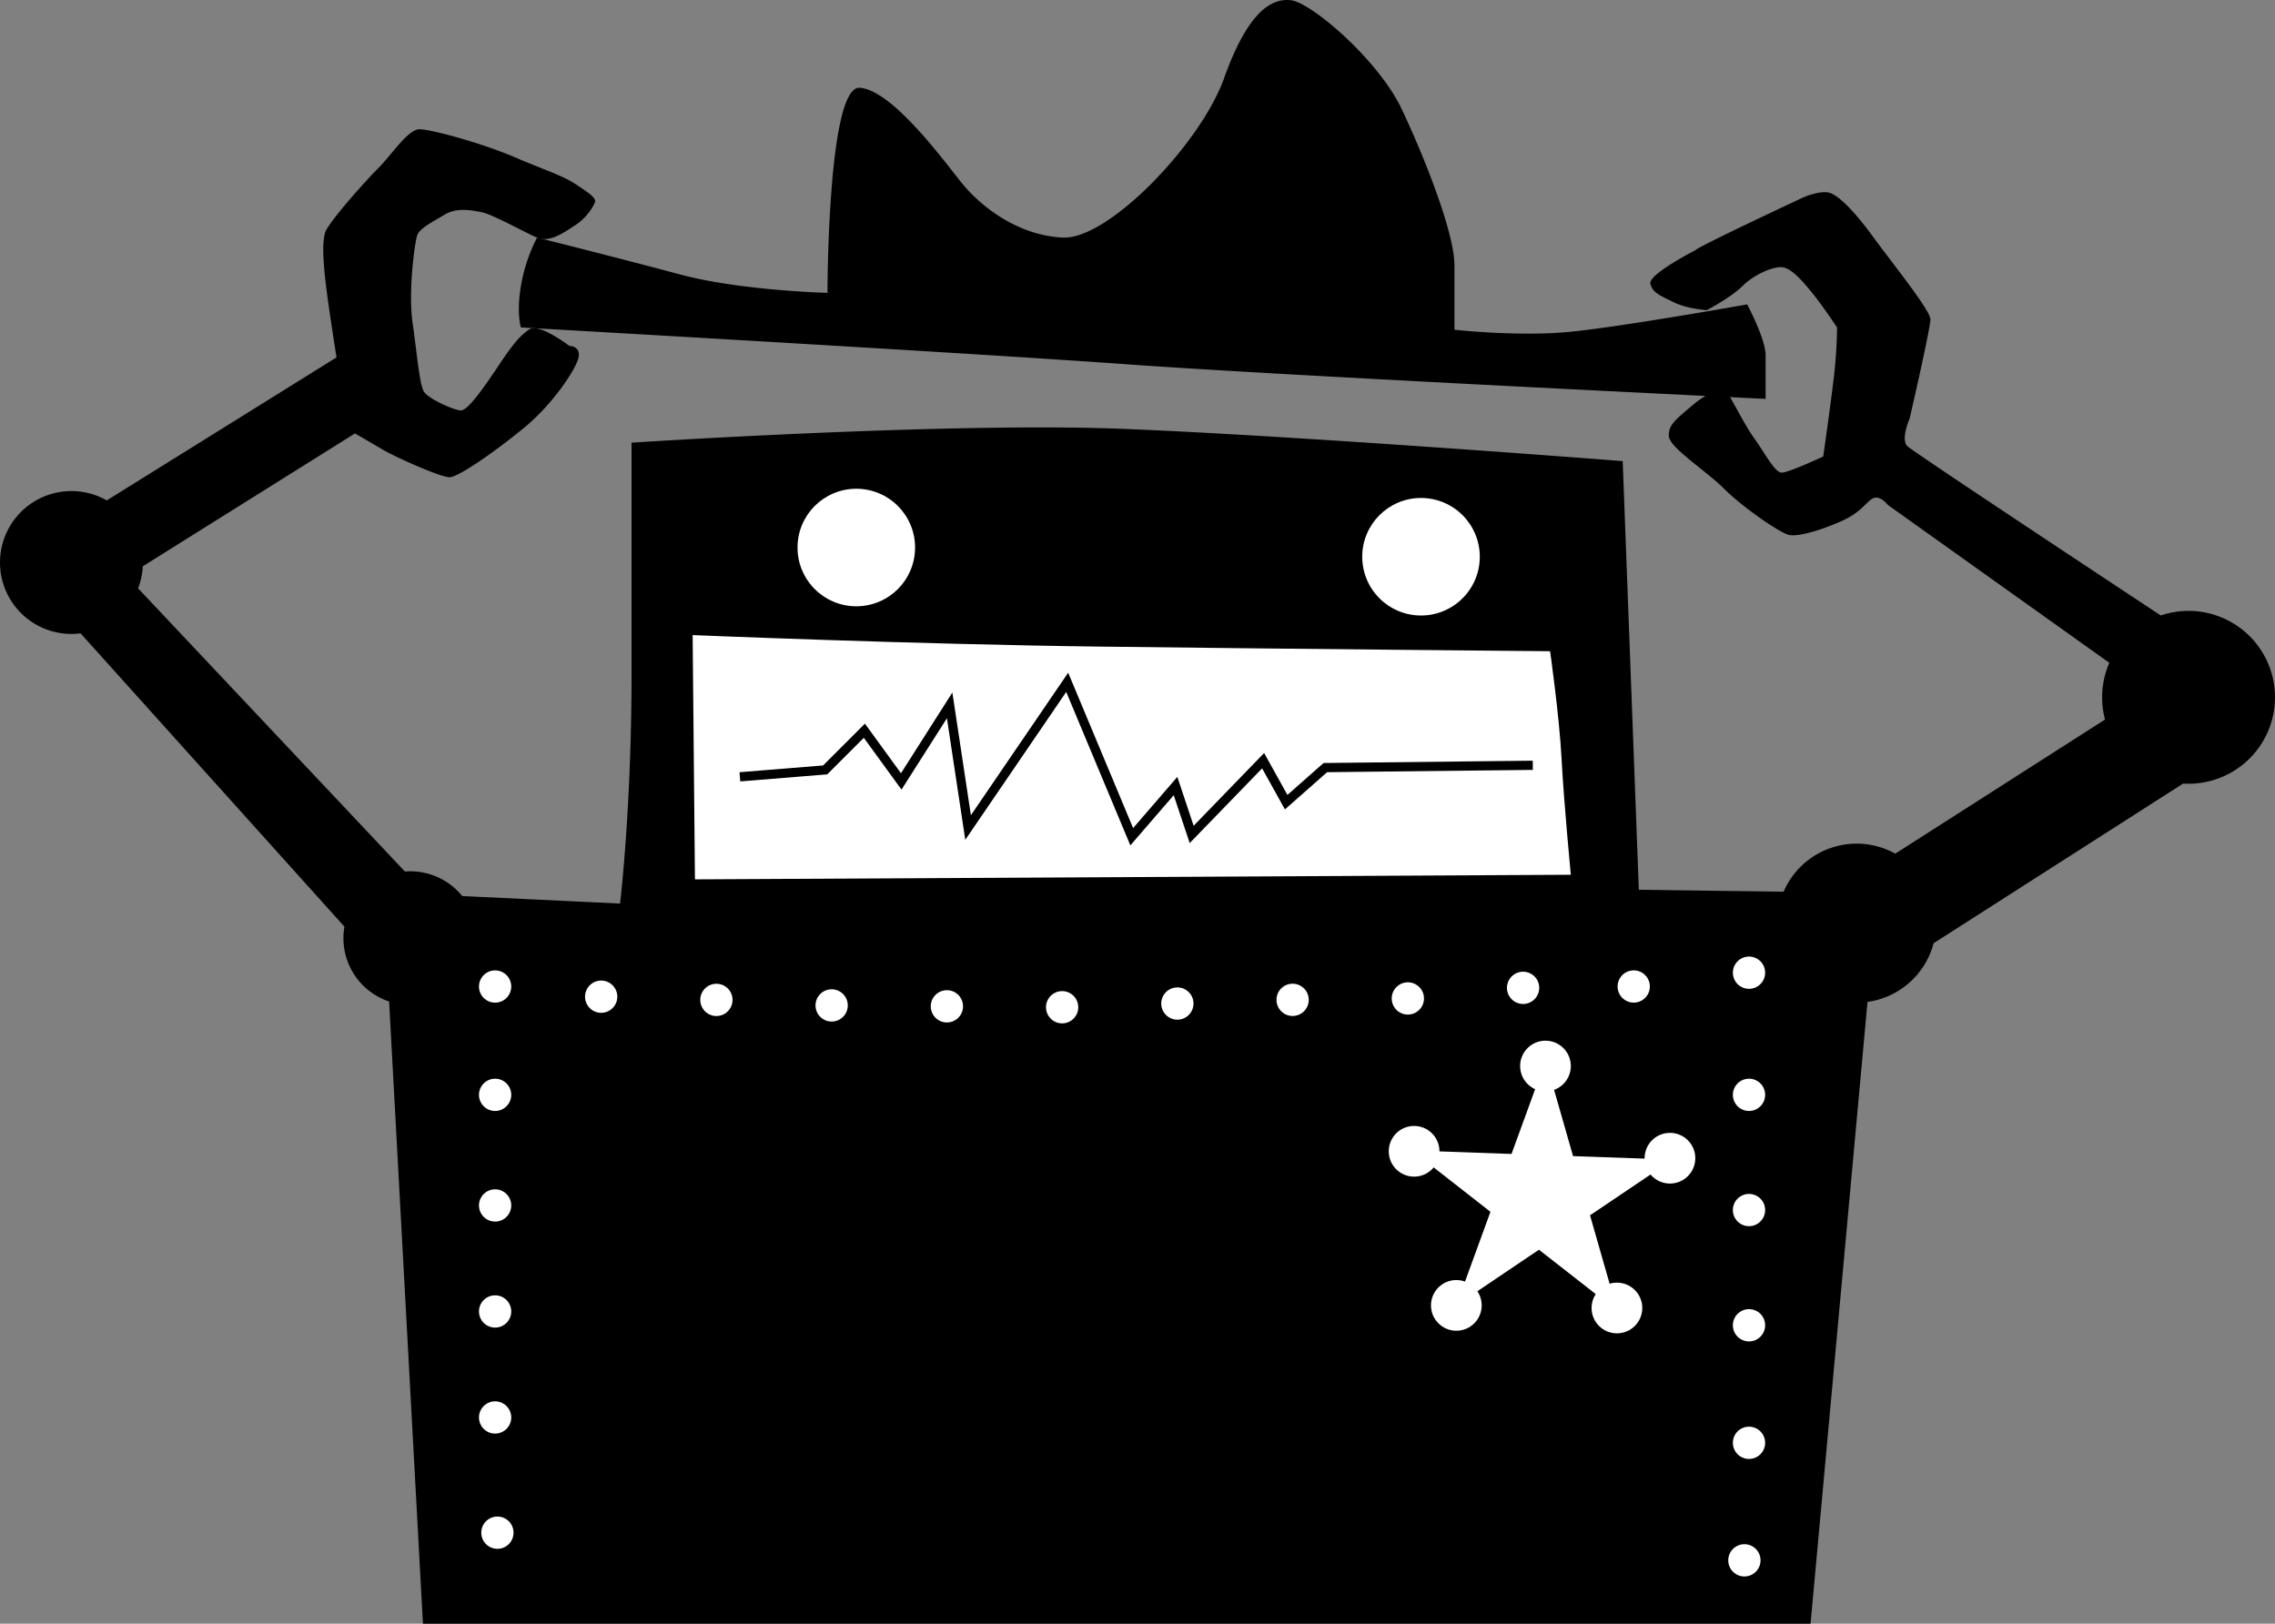 <svg id="Layer_2" data-name="Layer 2" xmlns="http://www.w3.org/2000/svg" viewBox="0 0 987 704.591"><rect x="0" y="0" width="987" height="704.591" fill="#808080" stroke="none"/><title>techrangers-robot-vector</title><path d="M478.5,131.591" style="fill:#000000"/><path d="M359,127.091s0-90,14-89,36,31,44,41,24,23,44,24,60-41,70-69,20-35,29-34,38,26,48,47,23,54,23,68v28s27,3,49,1,78-12,78-12,8,15,8,22v19s-208-10-277-15-263-16-263-16-2-6,0-18a72.311,72.311,0,0,1,7-21s36,9,62,16S359,127.091,359,127.091Z" style="fill:#000000"/><path d="M949.5,265.091a37.431,37.431,0,0,0-12.042,1.987c-39.722-26.249-107.837-71.366-109.958-73.487-3-3,1-12,1-12s9-39,9-43-17-25-25-36-15-18-19-19-11,2-11,2-45,21-47,23c0,0-20.5,10.5-19.5,14.5s4,5,10,8,14.5,3.5,14.5,3.5,10.5-5.5,15.5-10.5,14-9,18-8,9,7,13,12,10,14,10,14,0,8-1,18-5,38-5,38-15,7-18,7-7-8-12-15-10-18-12-20-8,0-15,6-10,8-10,13,16,15,24,23,24,19,28,20,14-2,23-6,11-9,14-10,6,3,6,3l96.12,68.521a37.548,37.548,0,0,0-1.861,24.627l-91.002,58.196a34.503,34.503,0,0,0-48.448,16.511c-21.294-.278-62.809-.854-62.809-.854l-7-186s-141-11-217-14-213,6-213,6v100c0,59-5,100-5,100L200.524,388.83A28.939,28.939,0,0,0,178,378.091c-.783,0-1.557.04-2.325.101L59.904,255.296a30.843,30.843,0,0,0,2.053-9.562L154,188.091s7,4,12,7,25,12,29,12,21-12,33-22,22-25,23-30-4-5-4-5-13-10-17.333-7.167S222,150.091,216,159.091s-13,19-16,19-14-5-16-8-3-16-5-30,1-35,2-38,7-6,12-9,11-2,16-1,19,9,24,11,10-1,16-5a24.04,24.04,0,0,0,9-10c1-2-2-4-8-8s-13-6-27-12-36-12-41-12-12,11-18,17-22,24-23,28-1,9,0,19,5,35,5,35L46.329,217.15A30.998,30.998,0,1,0,31,275.091a31.247,31.247,0,0,0,3.954-.26L149.432,402.124a28.971,28.971,0,0,0,19.383,32.473L183.5,704.591h602l24.706-269.828a34.528,34.528,0,0,0,28.682-25.461l108.268-69.292c.776.048,1.556.08,2.343.08a37.5,37.5,0,0,0,0-75Z" style="fill:#000000"/><circle cx="214.8" cy="428.091" r="7" style="fill:#fff"/><circle cx="214.8" cy="475.091" r="7" style="fill:#fff"/><circle cx="214.8" cy="523.091" r="7" style="fill:#fff"/><circle cx="214.8" cy="569.091" r="7" style="fill:#fff"/><circle cx="214.8" cy="615.091" r="7" style="fill:#fff"/><circle cx="758.8" cy="422.091" r="7" style="fill:#fff"/><circle cx="758.8" cy="475.091" r="7" style="fill:#fff"/><circle cx="758.8" cy="525.091" r="7" style="fill:#fff"/><circle cx="758.8" cy="575.091" r="7" style="fill:#fff"/><circle cx="758.8" cy="626.091" r="7" style="fill:#fff"/><circle cx="260.816" cy="432.502" r="7" style="fill:#fff"/><circle cx="310.813" cy="433.896" r="7" style="fill:#fff"/><circle cx="360.809" cy="436.291" r="7" style="fill:#fff"/><circle cx="410.805" cy="436.686" r="7" style="fill:#fff"/><circle cx="460.802" cy="437.081" r="7" style="fill:#fff"/><circle cx="510.798" cy="435.476" r="7" style="fill:#fff"/><circle cx="560.794" cy="433.871" r="7" style="fill:#fff"/><circle cx="610.791" cy="433.266" r="7" style="fill:#fff"/><circle cx="660.787" cy="428.661" r="7" style="fill:#fff"/><circle cx="708.784" cy="428.08" r="7" style="fill:#fff"/><circle cx="613.5" cy="499.591" r="11" style="fill:#fff"/><circle cx="670.5" cy="462.591" r="11" style="fill:#fff"/><circle cx="724.5" cy="502.591" r="11" style="fill:#fff"/><circle cx="701.5" cy="567.591" r="11" style="fill:#fff"/><circle cx="631.827" cy="566.46" r="11" style="fill:#fff"/><polygon points="701.724 568.924 667.671 542.301 631.827 566.46 646.625 525.846 612.572 499.223 655.77 500.746 670.568 460.132 682.468 501.687 725.667 503.21 689.823 527.369 701.724 568.924" style="fill:#fff"/><path d="M300.5,275.591s96,4,177,5,195,2,195,2,4,28,5,47,4,50,4,50l-380,2Z" style="fill:#fff"/><circle cx="616.5" cy="241.591" r="25.5" style="fill:#fff"/><circle cx="371.5" cy="237.591" r="25.5" style="fill:#fff"/><circle cx="215.8" cy="665.091" r="7" style="fill:#fff"/><circle cx="756.8" cy="677.091" r="7" style="fill:#fff"/><polygon points="490.401 366.845 462.575 300.261 418.782 364.423 410.82 311.671 391.11 342.643 374.759 320.16 358.895 336.024 321.162 339.084 320.838 335.098 357.105 332.157 375.241 314.021 390.89 335.539 413.18 300.511 421.218 353.759 463.425 291.92 491.599 359.337 510.785 337.122 517.855 358.333 548.439 326.763 558.541 344.946 574.234 331.1 574.978 331.091 664.978 330.091 665.022 334.091 575.766 335.082 557.459 351.235 547.561 333.419 516.145 365.849 509.215 345.06 490.401 366.845"/></svg>
